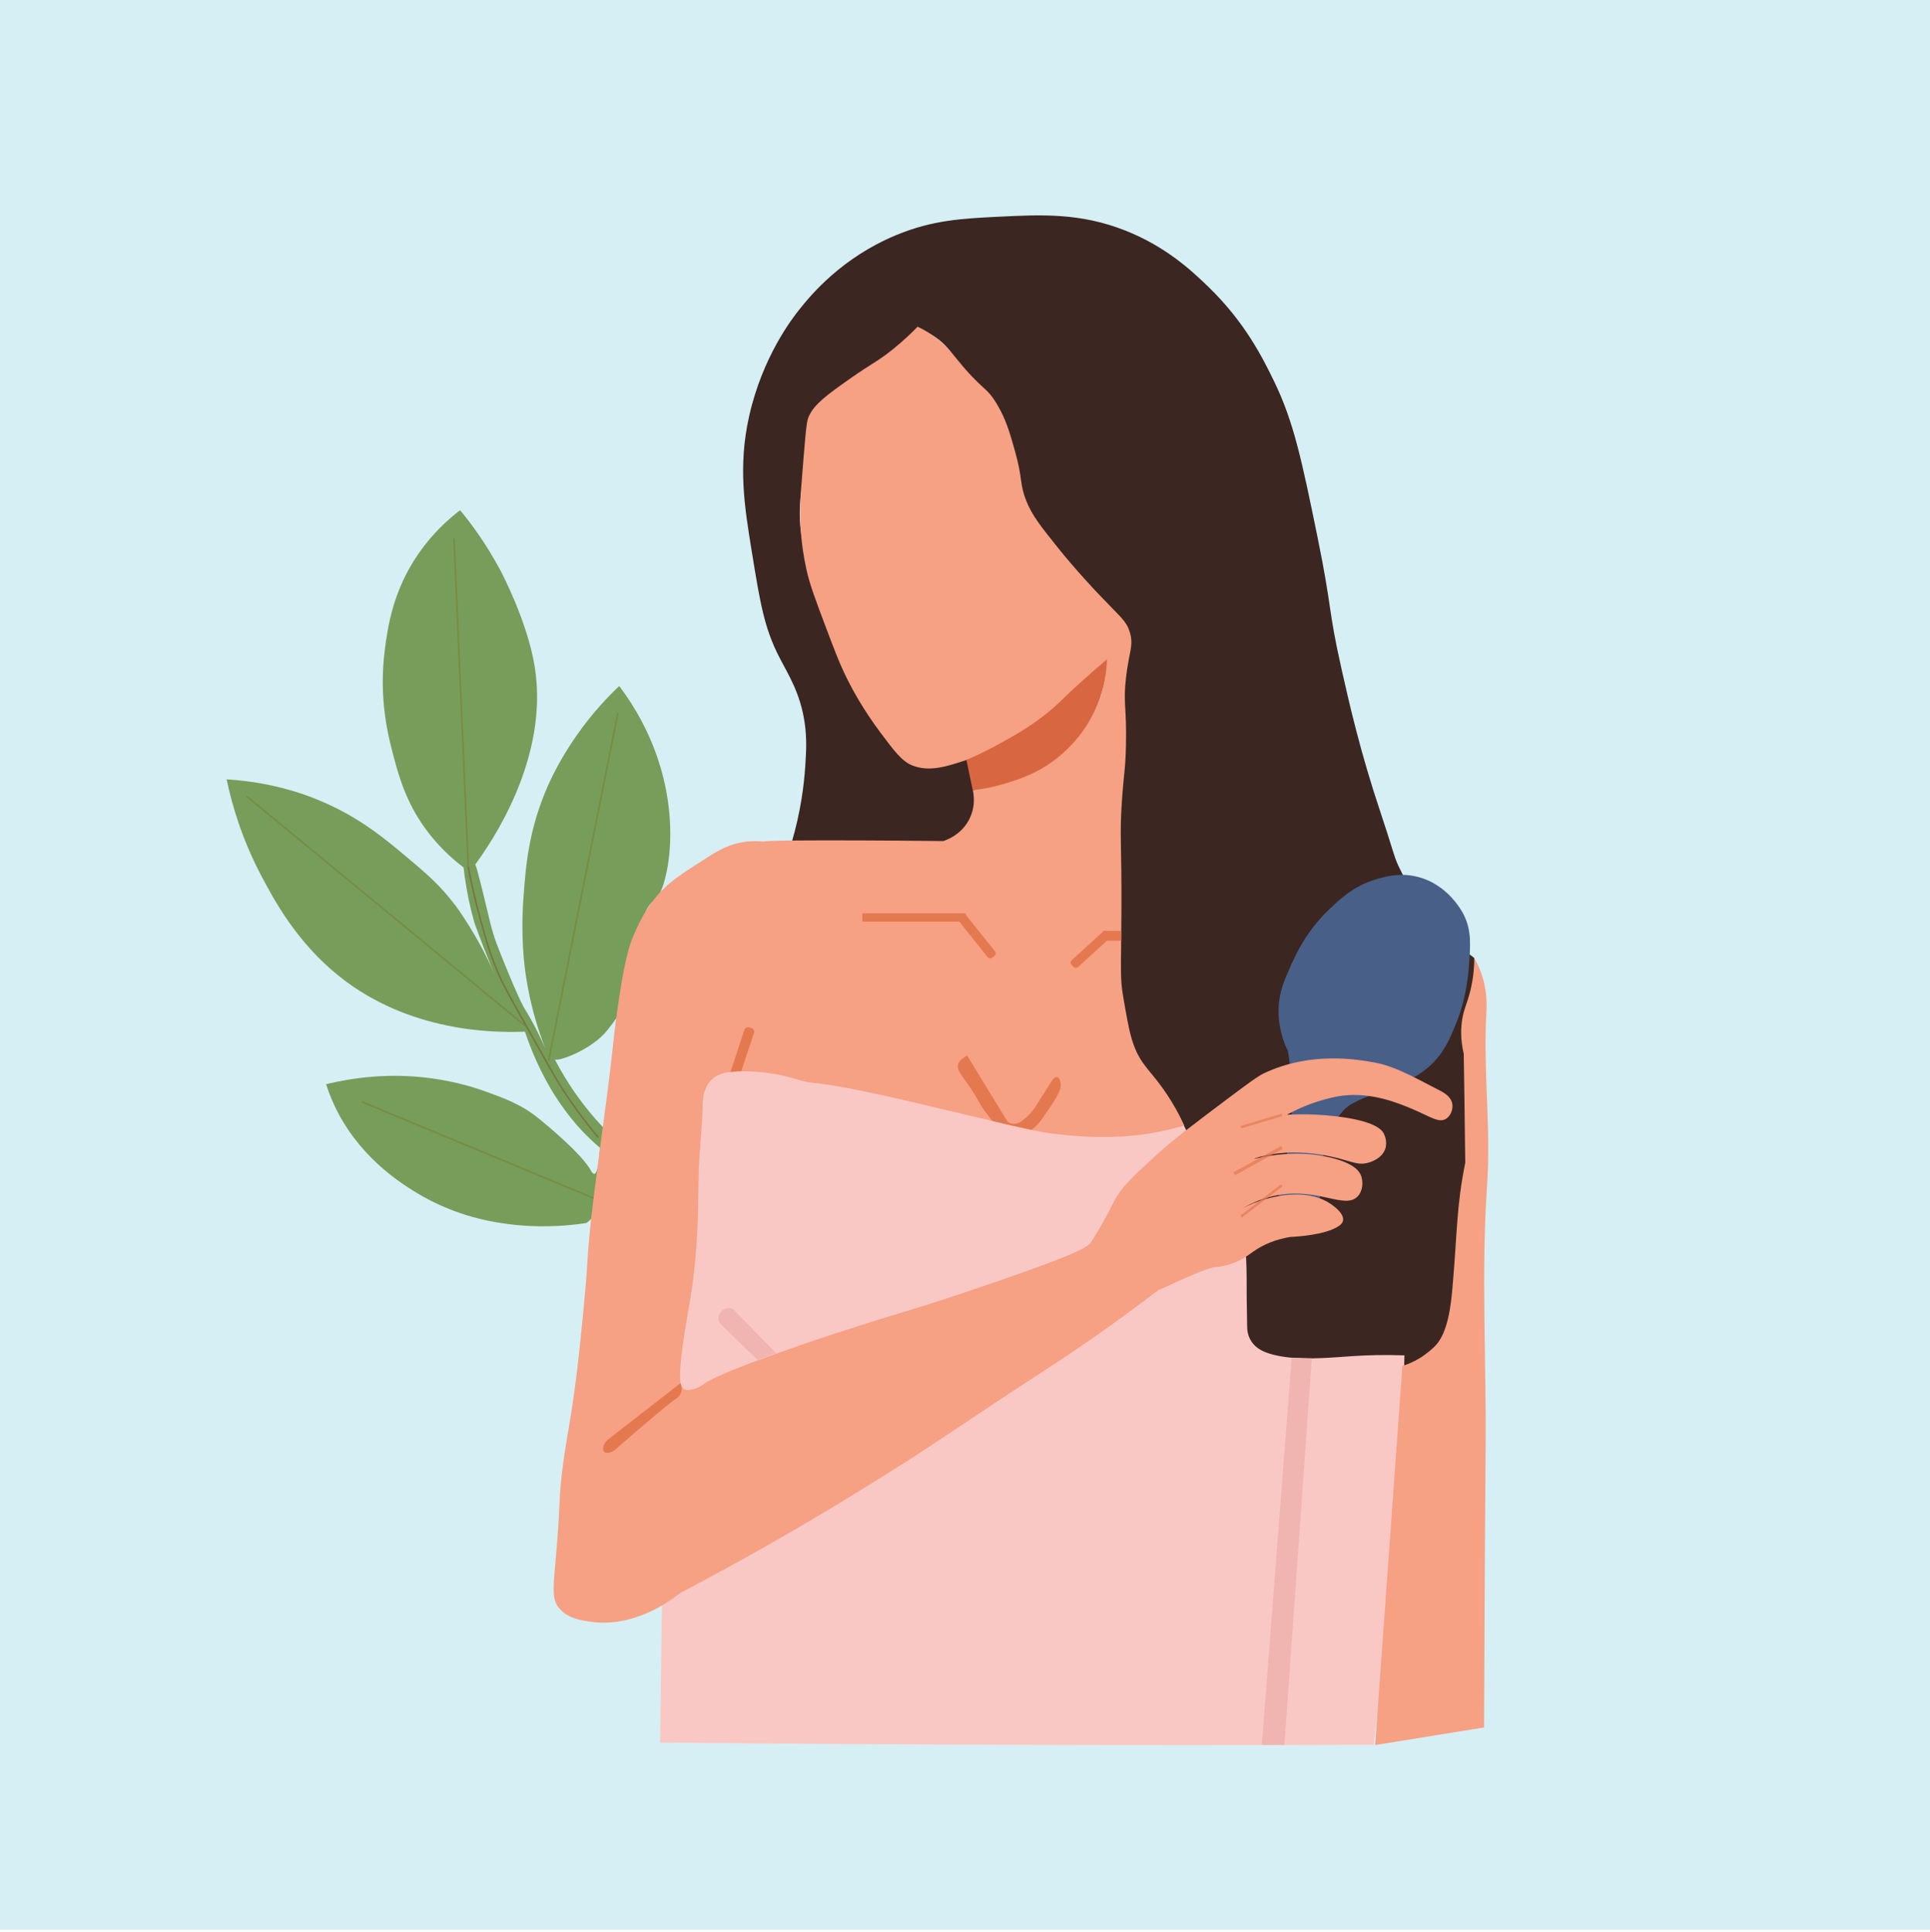 <?xml version="1.0" encoding="utf-8"?>
<!-- Generator: Adobe Illustrator 27.7.0, SVG Export Plug-In . SVG Version: 6.00 Build 0)  -->
<svg version="1.1" id="Layer_1" xmlns="http://www.w3.org/2000/svg" xmlns:xlink="http://www.w3.org/1999/xlink" x="0px" y="0px"
	 viewBox="0 0 595.28 595.89" style="enable-background:new 0 0 595.28 595.89;" xml:space="preserve">
<style type="text/css">
	.st0{fill:#D6EFF4;}
	.st1{fill:#779D5B;}
	.st2{fill:#3B2621;}
	.st3{fill:#485F88;}
	.st4{fill:#FAC8C4;}
	.st5{fill:#F6A084;}
	.st6{fill:#E4794F;}
	.st7{fill:#D86741;}
	.st8{fill:#F0B5B1;}
	.st9{fill:none;}
	.st10{fill:#789D3F;stroke:#788C40;stroke-width:0.5;stroke-miterlimit:10;}
	.st11{fill:none;stroke:#788C40;stroke-width:0.5;stroke-miterlimit:10;}
	.st12{fill:none;stroke:#787640;stroke-width:0.5;stroke-miterlimit:10;}
	.st13{opacity:0.69;fill:#E4794F;stroke:#E4794F;stroke-width:0.75;stroke-miterlimit:10;}
	.st14{opacity:0.68;fill:#E4794F;stroke:#E4794F;stroke-miterlimit:10;}
	.st15{opacity:0.7;fill:#E4794F;stroke:#E4794F;stroke-width:0.75;stroke-miterlimit:10;}
</style>
<rect class="st0" width="595.28" height="595.28"/>
<path class="st1" d="M180.89,377.28c-13.3,2.02-23.98,0.63-30.63-0.76c-11.97-2.51-20.07-7.51-22.5-9.01
	c-4.51-2.78-17.4-10.95-24.68-26.63c-1.23-2.64-2.02-4.91-2.5-6.43c8.46-2.05,19.63-3.52,32.24-1.84
	c8.31,1.11,14.45,3.21,16.59,3.98c6.33,2.28,11.52,4.15,16.9,8.57c2.39,1.96,13.1,10.77,15.92,15.91c0.14,0.26,0.59,1.1,1.07,1.05
	c1.04-0.1,1.51-4.13,1.74-8.05c-1.69-1.43-3.89-3.44-6.26-6.03c-0.67-0.74-3.79-4.18-7.09-9.25c-4.96-7.6-8.01-15.27-9.78-20.54
	c-9.69,0.4-35.64,0.15-57.19-17.01c-13.22-10.52-20.28-23.81-23.95-30.74c-6.27-11.81-9.3-22.56-10.87-30.08
	c15.23,0.93,26.37,5.26,32.88,8.42c9.76,4.73,16.5,10.37,22.46,15.37c6.02,5.05,10.59,8.88,15.42,15.37c0,0,6.82,9.17,11.77,20.78
	c0.11,0.25,1.07,2.54,2.46,5.54c0,0,0,0.01,0,0.01c0.96,2.04,1.99,4.34,1.98,4.34c-0.01,0-1.81-3.91-2.05-4.43
	c-1.85-4.04-4.65-10.58-8.5-21.18c-1.26-4.46-2.57-10.23-3.34-17.06c-2.78-2.1-6.6-5.36-10.31-10.02
	c-6.98-8.78-9.43-17.26-11.29-24.28c-1.7-6.41-4.61-17.86-2.69-32.79c0.92-7.15,2.49-18.29,10.43-29.75
	c4.39-6.34,9.27-10.66,12.79-13.35c3.51,4.24,8.05,10.37,12.3,18.32c0.55,1.02,8.35,15.83,10.66,29.62
	c4.84,28.84-13.95,55.46-18.28,61.34c0.56,1.01,2.84,10.59,3.77,14.48c1.07,4.47,1.66,6.96,2.94,10.28
	c2.04,5.3,6.2,15.54,8.24,19.26c0.49,0.9,1.18,1.92,2.18,3.7c2.13,3.81,3.6,7.03,4.51,9.13c-2.24-5.7-4.74-13.54-6.12-23.11
	c-0.3-2.07-1.56-11.11-0.66-23.42c0.68-9.4,1.51-20.83,7.48-34.44c1.35-3.08,6.76-14.93,18.08-26.94c1.59-1.68,2.98-3.04,3.98-3.98
	c2.41,3.18,4.76,6.78,6.91,10.83c14.3,26.97,7.77,52.24,4.32,54.97c-0.34,0.27-1.89,1.3-2.8,3.24c-0.45,0.97-0.24,1.06-1,3.13
	c-0.65,1.77-1.15,2.61-1.94,5.22c-2.96,9.71-0.47,12.29-3.5,19.72c-1.58,3.87-3.59,6.43-5.59,8.98c-4.81,6.14-15.19,9.8-16.25,9.11
	c1.83,3.53,4.17,7.49,7.16,11.63c2.57,3.55,5.17,6.61,7.6,9.19c0.15,0.37,0.43,1.09,0.73,2.01c0.7,2.13,4.71,15.21-2.56,24.44
	C183.5,374.84,182.48,376.03,180.89,377.28z"/>
<path class="st2" d="M244.16,259.98c2.82-9.64,3.82-17.75,4.2-23.48c0.32-4.79,0.53-8.62-0.17-13.5c-1.34-9.3-5.13-14.99-7.86-20.33
	c-4.63-9.04-5.88-16.73-8.39-32.12c-2.35-14.45-4.34-26.68-0.87-42.2c4.1-18.33,13.36-30.24,15.55-32.97
	c3.54-4.42,13.01-15.92,29.88-22.89c11.19-4.63,20.38-5.08,31.62-5.64c13.03-0.64,25-1.24,38.96,4.27
	c12.63,4.99,20.54,12.46,25.51,17.25c11.43,11.03,16.93,22.14,20.44,29.38c6.01,12.41,8.51,24.33,13.28,47.66
	c4.78,23.38,3.13,21.72,7.51,41.17c2.27,10.09,5.7,25.29,11.88,43.73c3.72,11.08,4.17,13.7,5.59,16.74
	c6.48,13.86,16.26,22.99,23.45,28.5c0.25,4.07,0.5,8.14,0.75,12.22c-2.37,16.42-2.44,29.65-2.06,38.74
	c0.55,13.05,2.03,17.71,0.79,29.44c-0.84,7.98-1.55,6.08-5.76,27.14c-0.37,1.85-0.99,5.02-3.02,8.66c-2.79,5.01-6.55,7.87-8.58,9.38
	c-9.92,7.39-22.46,8.05-26.45,8.13c-2.55,0.01-12.72-0.24-20.57-7.83c-3.44-3.32-5.26-6.93-6.24-9.42
	c0.69-7.08,1.05-15.08,0.73-23.84c-0.46-12.41-2.18-23.35-4.23-32.45c-4.82-1.65-9.65-3.3-14.47-4.96
	c-2.37-3.56-5.86-8.85-9.99-15.37c-5.12-8.09-7.71-12.2-8.94-15.16c-3-7.19-2.98-13.52-2.82-25.88c0.38-28.94,0.42-27.45,0.42-30.56
	c0.02-22.69-2.2-27.47-1.41-46.52c0.41-9.96,1.41-17.98,2.11-22.85c-1.93-1.39-4.72-3.58-7.74-6.61c-2.74-2.74-3.92-4.43-8.02-9.5
	c-3.17-3.91-5.94-7.32-9.01-10.74c-8.46-9.4-9.25-7.72-10.98-11.29c-3.71-7.62,1.7-11.6-1.97-20.51c-2.33-5.65-4.52-4.1-8.02-11.15
	c-3.72-7.49-2.35-11.47-6.46-16.64c-2.66-3.35-6.01-5.16-8.36-6.17c-4.23,4.55-8.17,7.77-11.09,9.93c-6.64,4.9-9.64,5.49-13.8,9.91
	c-3.54,3.76-5.12,7.3-7.17,11.91c-1.5,3.38-4.97,11.37-5.62,21.91c-0.56,9.01,1.45,15.73,5.48,29.16c1.67,5.58,5.07,15.8,11.4,27.39
	c3.14,5.75,4.98,8.12,5.71,9.04c3.44,4.32,10.76,13.51,21.3,13.85c2.06,0.07,4.92-0.18,8.3-1.56c0.95,6.32,1.9,12.64,2.85,18.97
	c-1.28,1.21-2.73,2.78-4.14,4.75c-1.2,1.68-2.1,3.28-2.79,4.68c-0.55,0.51-1.42,1.21-2.64,1.68c-2.92,1.11-5.8,0.13-6.64-0.14
	c-5.69-1.82-11.94-0.97-17.86-1.82C262.32,260.74,254.47,259.94,244.16,259.98z"/>
<path class="st3" d="M397.25,324.29c-1.26-2.61-3.04-7.21-2.89-13.02c0.14-5.32,1.82-9.05,3.89-13.64
	c1.71-3.78,4.8-10.45,11.56-16.95c3.42-3.29,7.53-7.25,14.32-9.34c2.68-0.82,7.13-2.19,12.56-0.98
	c9.96,2.22,14.44,11.13,14.83,11.92c2.39,4.94,2.04,9.34,1.51,16.22c-0.66,8.51-2.89,14.57-3.39,15.85
	c-2.23,5.7-4.32,11.06-9.67,15.36c-4.7,3.78-11.54,6.43-14.32,7.25c-0.54,0.16-2.56,0.73-5.15,1.84c0,0-2.13,0.92-3.77,1.84
	c-2.6,1.47-6.41,5.92-8.5,15.18c-2.56,11.36,0.64,16.04-3.21,19.32c-2.43,2.08-6.87,2.92-9.25,1.14
	c-4.46-3.34,1.33-13.66,2.53-30.84C398.91,336.72,398.11,329.4,397.25,324.29z"/>
<path class="st4" d="M205,432.17c1.31-10.77,2.55-19.47,3.41-25.2c2.55-17.04,3.99-23.46,5.12-35.21
	c0.97-10.11,1.13-18.32,1.14-23.35c-0.38-1.31-2.11-7.81,1.69-14.03c2-3.27,4.71-5.1,6.27-5.98c2.99,0.11,7.32,0.35,12.51,0.93
	c7.87,0.88,13.45,2.06,22.74,4.08c15.84,3.44,28.62,6.3,28.62,6.3c14.88,3.33,22.35,5,23.88,5.19c10.4,1.28,18.61,0.89,33.54,0.19
	c8.17-0.39,14.91-0.94,19.48-1.36c6.96,13.86,13.92,27.72,20.88,41.57c0.13,7.91,0.25,15.81,0.38,23.72
	c-0.01,1.06,0.12,2.99,1.33,4.82c1.43,2.16,3.67,3.13,5.5,3.71c7.85,2.49,18.68,1.22,26.53,0.74c3.46-0.21,8.68-0.41,15.16-0.19
	c-0.21,8.95-0.46,17.97-0.76,27.05c-0.33,10.07-0.71,20.05-1.14,29.94c-2.52,21.05-5.05,42.1-7.57,63.15
	c-38.34,0.13-76.91,0.13-115.71,0c-34.99-0.12-69.79-0.34-104.41-0.67C204.06,502.42,204.53,467.29,205,432.17z"/>
<path class="st5" d="M209.85,491.39c24.46-12.85,43.93-24.44,57.69-33c16.13-10.04,12.84-7.96,42.42-27.65
	c9.04-6.02,20.99-13.36,36.48-24.67c4.61-3.37,8.38-6.22,10.93-8.17c0.48,0.06,13.36-6.43,17.25-6.97c1.62-0.14,4.04-0.52,6.71-1.66
	c2.82-1.2,4.15-2.51,6.23-3.84c2.13-1.36,5.45-3.01,10.37-3.84c2.49-0.12,10.82-0.65,14.89-3.3c0.73-0.47,1.26-1.01,1.41-1.71
	c0.5-2.21-3.02-4.65-3.76-5.16c-6.2-4.31-14.64-2.75-17.22-2.23c-6.67,1.33-11.36,4.31-11.34,4.37c0.03,0.06,5.02-3.6,12.33-4.9
	c12.51-2.23,20.58,4.47,24.49,0.44c1.65-1.71,1.74-4.49,1.12-6.28c-0.48-1.36-1.98-3.88-9.27-5.68
	c-12.56-3.09-23.75,0.55-23.79,0.35c-0.03-0.13,5.04-1.94,12.24-1.97c5.2-0.02,9.81,0.9,11.44,1.25c6.33,1.36,8.29,2.93,11.76,1.85
	c0.65-0.2,3.98-1.23,5-4.12c0.84-2.36-0.31-4.6-0.45-4.86c-0.49-0.93-2.36-3.84-14.85-5.29c-3.69-0.43-8.8-0.79-14.98-0.47
	c2.4-1.33,5.87-3.01,10.27-4.32c1.68-0.5,4.29-1.28,7.29-1.61c8.73-0.95,16.77,2.34,20.99,4.12c5.53,2.33,8.21,4.43,10.44,3.11
	c1.5-0.89,2.34-3.06,1.97-4.81c-0.45-2.16-2.66-3.35-3.78-3.94c-9.7-5.08-14.54-7.62-20.13-8.65c-4.91-0.9-19.7-3.62-34.35,3.41
	c-2.1,1.01-7.48,5.07-18.23,13.2c-9.3,7.03-12.58,9.93-14.5,11.69c-7.39,6.77-11.09,10.15-13.4,14.69c-0.59,1.16-2.65,5.43-6.1,11
	c-0.39,0.63-0.81,1.32-0.98,1.55c-1.24,1.68-5.77,4.25-39.22,15.5c-18.25,6.13-15.93,4.83-40.31,12.78c0,0-34.65,11.31-39.76,15.34
	c-0.1,0.08-1.4,1.11-3.38,1.6c-0.88,0.22-1.92,0.46-2.72,0c-1.25-0.71-1.3-2.75-1.31-3.73c-0.03-7.42,2.51-19.64,3.6-26.84
	c0.21-1.42,0.33-2.38,0.54-4.15c0.57-4.7,1.5-13.71,1.53-28.44c0.02-8.14,1.09-16.25,1.31-24.39c0.04-1.58,0.13-5.57,2.94-8.1
	c1.99-1.8,4.52-2.1,6.1-2.24c10-0.84,19.06,2.02,19.07,2.02c8.41,2.66,2.1-0.4,29.85,5.75c6.92,1.53,6.82,1.61,25.38,5.97
	c12.99,3.04,19.53,4.57,21.68,4.9c17.74,2.69,29.5,0.93,33.12,0.32c4.42-0.74,8.01-1.68,10.41-2.39c-0.56-1.23-1.45-3.08-2.67-5.26
	c-3.86-6.87-7.42-10.51-9.5-13.28c-4.04-5.35-4.8-10.55-6.58-20.67c-1.18-6.7-0.7-8.69-0.63-26.86c0.09-22.14-0.6-22.83,0.13-33.79
	c0.56-8.46,1.1-9.86,1.27-17.45c0.26-11.79-0.92-12.74,0-20.79c0.94-8.21,2.48-9.97,1.14-14.23c-1.05-3.35-2.66-4.34-9.14-11.15
	c-1.37-1.43-7.61-8.02-13.15-14.96c-5.19-6.5-7.79-9.75-9.55-14.16c-2.24-5.59-1.02-6.61-3.59-15.67
	c-1.59-5.58-2.71-9.55-5.44-14.16c-3.49-5.89-4.35-3.98-12.63-14.26c-1.49-1.85-4.1-5.18-8.73-8.03c-1.29-0.79-2.41-1.35-3.18-1.71
	c-1.62,1.67-4.18,4.18-7.6,6.93c-4.85,3.9-6.76,4.53-12.74,8.74c-7.57,5.33-11.38,8.07-13.15,11.85c-0.59,1.27-0.81,2.17-1.64,12.35
	c-0.76,9.32-1.14,13.98-1.13,16.17c0.01,3.48,0.08,10.3,1.95,18.78c1.03,4.66,2.64,8.93,5.85,17.47c3.08,8.18,4.62,12.27,7.29,17.47
	c1.08,2.1,4.29,8.19,9.65,15.37c4.48,5.99,6.78,9.01,9.96,10.24c5.27,2.05,10.59,0.29,16.64-1.71c5.23-1.73,8.63-3.75,13.45-6.63
	c3.54-2.11,12.78-7.62,18.69-13.86c2.17-2.29,4.67-4.27,6.88-6.53c1.83-1.86,2.69-2.85,3.29-2.61c1.23,0.49,0.34,5.68-0.62,9.04
	c-2.23,7.84-6.92,13.08-8.42,14.66c-8.02,8.48-18.28,11.55-25.98,13.86c-2.22,0.67-4.08,1.12-5.34,1.41
	c0.22,0.94,1.13,5.31-1.54,9.74c-2.55,4.22-6.61,5.61-7.6,5.93c-9.75-0.12-18.27-0.17-25.27-0.2c-35.6-0.14-28.02,0.49-30.91,0.3
	c-0.85-0.06-2.85-0.2-5.44,0.2c-4.19,0.65-7.32,2.31-11.4,4.92c-7.59,4.85-11.38,7.27-14.79,11.15c-4.48,5.1-6.53,9.96-8.01,13.56
	c-0.83,2.01-2.57,6.56-4.93,24c-1.05,7.75-0.89,8.22-2.36,20.08c-0.83,6.67-1.03,7.77-2.36,17.88c-1.49,11.36-2.29,17.38-2.98,23.5
	c-1.52,13.48-0.91,12.84-2.46,28.82c-1.21,12.39-2.14,21.96-4.21,34.65c-1.01,6.2-1.69,9.43-2.46,16.07c-1,8.6-0.5,8.56-1.44,20.69
	c-1.12,14.47-2.11,17.93,0.72,21.19c2.62,3.02,6.55,3.58,9.55,4.02C195.17,502.16,206.11,494.34,209.85,491.39z"/>
<path class="st6" d="M296.14,282.99l0.65-0.5c0.45-0.35,1.11-0.27,1.46,0.18l8.64,10.81c0.35,0.44,0.27,1.08-0.18,1.43l-0.65,0.5
	c-0.45,0.35-1.11,0.27-1.46-0.18l-8.64-10.81C295.61,283.98,295.69,283.34,296.14,282.99z"/>
<path class="st6" d="M330.48,297.57l0.66,0.69c0.36,0.38,0.98,0.4,1.37,0.05l9.64-8.79c0.39-0.36,0.41-0.96,0.05-1.34l-0.66-0.69
	c-0.36-0.38-0.98-0.4-1.37-0.05l-9.64,8.79C330.14,296.59,330.12,297.19,330.48,297.57z"/>
<path class="st6" d="M295.47,328.51c0.31-1.58,2.82-2.89,2.82-2.89c0,0,4.86,7.95,12.47,20.38c0.38,0.27,0.99,0.61,1.77,0.68
	c1.26,0.11,2.28-0.58,3.28-1.37c1.08-0.85,2.79-2.45,4.4-5.25c1.49-2.33,2.98-4.66,4.46-7c0.05-0.07,0.73-0.95,1.44-0.76
	c0.83,0.23,1.02,1.71,1.05,1.98c0.13,1.04-0.15,2.02-1.25,4.03c-1.11,2.04-2.19,3.57-3.41,5.25c-0.98,1.34-1.43,2.21-2.43,3.27
	c-0.74,0.78-1.42,1.36-1.9,1.73c-2-0.44-4.01-0.87-6.01-1.31c-2.02-0.48-4.05-0.96-6.08-1.43c-0.49-0.61-1.15-1.45-1.9-2.49
	c-0.59-0.81-1.05-1.43-1.58-2.29c-0.98-1.58-1.31-2.55-3.47-5.7C296.48,331.46,295.13,330.23,295.47,328.51z"/>
<path class="st6" d="M297.68,284.32h-31.45c-0.14,0-0.26-0.12-0.26-0.26V282c0-0.14,0.12-0.26,0.26-0.26h31.45
	c0.14,0,0.26,0.12,0.26,0.26v2.06C297.94,284.21,297.82,284.32,297.68,284.32z"/>
<path class="st6" d="M345.59,290.2h-5.16c-0.12,0-0.22-0.1-0.22-0.22v-2.59c0-0.12,0.1-0.22,0.22-0.22h5.16
	c0.12,0,0.22,0.1,0.22,0.22v2.59C345.81,290.1,345.71,290.2,345.59,290.2z"/>
<path class="st6" d="M187.44,444.14c-1.56,1.38-1.7,3.17-1.07,3.75c0.56,0.53,2.05,0.37,3.35-0.67
	c10.49-9.14,17.1-14.71,18.78-15.73c0.18-0.11,0.83-0.49,1.27-1.24c0.68-1.17,0.46-2.56,0.14-3.58
	C202.42,432.5,194.93,438.32,187.44,444.14z"/>
<path class="st6" d="M228.66,330.41c1.3-3.92,2.59-7.84,3.89-11.76c0.21-0.64-0.15-1.32-0.8-1.53l-0.61-0.19
	c-0.65-0.21-1.35,0.14-1.56,0.78c-1.42,4.32-2.84,8.65-4.26,12.97c0.59-0.06,1.18-0.11,1.79-0.16
	C227.63,330.49,228.15,330.45,228.66,330.41z"/>
<path class="st5" d="M424.15,538.32c11.2-1.81,22.39-3.62,33.59-5.42c0.12-36.55,0.32-66.28,0.48-86.85
	c0.21-26.87-1.39-53.82,0.46-80.61c1.22-17.64-1.27-35.42-0.23-53.07c0.08-1.44,0.44-6.51-1.63-12.27
	c-0.72-2.01-1.54-3.55-2.09-4.51c-0.01,2.23-0.19,5.69-1.16,9.76c-0.97,4.09-1.98,5.61-2.56,9.01c-0.41,2.41-0.64,6.03,0.46,10.77
	c0.11,6.8,0.29,18.61,0.46,33.55c0,0,0,0,0,0c-2.79,13.93-2.41,21.18-3.94,38.51c-0.44,4.99-1.31,13.88-5.3,17.97
	c-2.05,2.11-4.61,3.69-4.61,3.69c-2.11,1.31-4.07,2.07-5.53,2.53C429.77,460.35,426.96,499.34,424.15,538.32z"/>
<path class="st7" d="M298.08,234.45c0.65,3.11,1.3,6.23,1.95,9.34c2.65-0.32,6.22-0.92,10.32-2.18c3.89-1.2,8.94-2.8,14.41-6.78
	c2.19-1.59,7-5.42,10.9-11.8c1.29-2.1,2.1-3.88,2.52-4.84c2.54-5.85,3.15-11.16,3.24-14.8c-1.8,1.52-4.47,3.82-7.66,6.69
	c-6.91,6.23-6.94,6.76-10.39,9.57c-5.41,4.4-10.27,7.1-14.57,9.49C304.59,231.47,300.89,233.21,298.08,234.45z"/>
<path class="st8" d="M398.4,418.81c2.07,0.08,4.14,0.15,6.2,0.23c-2.81,39.75-5.62,79.5-8.43,119.25c-2.32-0.01-4.64-0.02-6.97-0.03
	C392.27,498.45,395.33,458.63,398.4,418.81z"/>
<path class="st8" d="M222.01,408.22c-0.63-1.14-0.51-2.54,0.32-3.54c0.86-1.04,2.31-1.45,3.62-1.01c4.48,4.58,8.96,9.15,13.43,13.73
	c-1.88,0.74-3.76,1.48-5.64,2.22C229.82,415.82,225.91,412.02,222.01,408.22z"/>
<path class="st9" d="M145.5,437.6"/>
<line class="st10" x1="111.66" y1="339.91" x2="183.05" y2="369.59"/>
<line class="st10" x1="76.05" y1="245.62" x2="162.53" y2="316.88"/>
<path class="st10" d="M140.03,166.12c1.47,33.76,2.93,67.52,4.4,101.28"/>
<line class="st11" x1="190.59" y1="219.87" x2="169.2" y2="327.26"/>
<path class="st12" d="M184.55,350.92c-2.76-3.29-6.69-8.24-10.87-14.64c-1.61-2.46-2.48-3.95-10.05-17.45
	c-7.63-13.61-8.59-15.38-9.95-18.55c-2.54-5.92-3.86-10.79-5.33-16.04c-1.9-6.75-3.13-12.54-3.93-16.85"/>
<line class="st13" x1="382.77" y1="347.72" x2="395.4" y2="343.94"/>
<line class="st14" x1="380.65" y1="362.11" x2="395.35" y2="353.99"/>
<line class="st15" x1="382.82" y1="375.29" x2="395.35" y2="365.67"/>
</svg>
